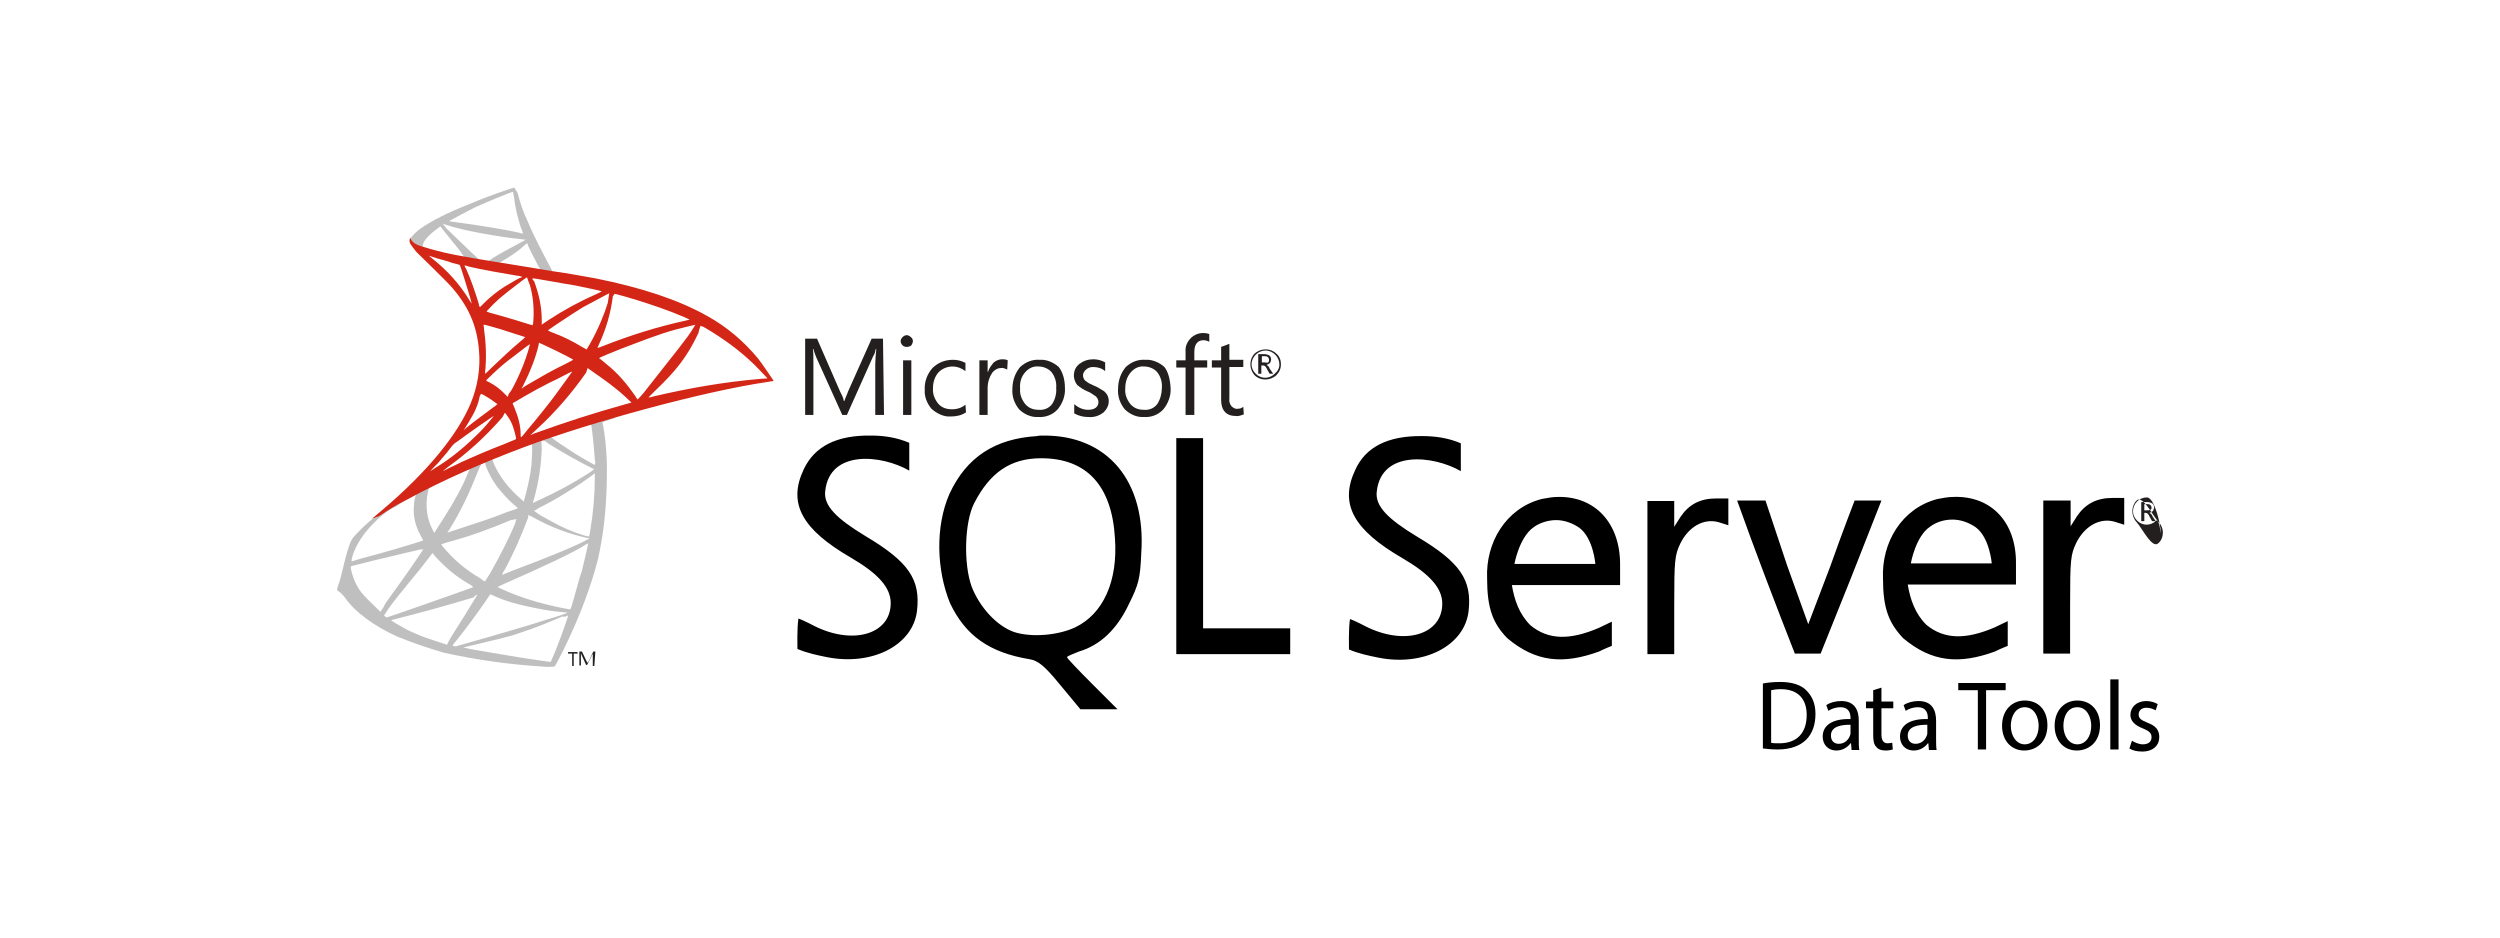 <?xml version="1.0" encoding="utf-8"?>
<!-- Generator: Adobe Illustrator 23.0.4, SVG Export Plug-In . SVG Version: 6.00 Build 0)  -->
<svg version="1.1" id="Layer_1" xmlns="http://www.w3.org/2000/svg" xmlns:xlink="http://www.w3.org/1999/xlink" x="0px" y="0px"
	 viewBox="0 0 485 182" style="enable-background:new 0 0 485 182;" xml:space="preserve">
<style type="text/css">
	.st0{fill:#231F1F;}
	.st1{fill:#BFBFBF;}
	.st2{fill:#D32616;}
</style>
<title>Asset 1</title>
<g>
	<g id="Layer_1-2">
		<g id="layer1-5">
			<path id="path2830" d="M169,84.5c-6.7-0.1-11,2.1-13.1,6.6c-3.1,6.6-0.3,11.6,9.2,17.1c5.3,3.1,7.7,5.8,7.7,8.8
				c0,6.1-7.4,8.2-14.9,4.4c-1.5-0.8-2.9-1.4-3-1.4c-0.3,1.7-0.2,5.9-0.2,5.9c1.9,0.8,3.8,1.2,5.8,1.6c8.7,1.7,16.6-2.3,17.4-9
				c0.7-6.1-1.6-9.5-10-14.5c-5.6-3.4-8.2-5.9-7.8-8.8c0.9-8,10.9-7,16.3-3.9v-5.4C174,84.9,171.6,84.5,169,84.5z M202.4,84.5
				c-0.4,0-0.9,0-1.2,0.1c-8.2,0.5-13.7,4.1-17,11.2c-2.8,6.4-2.5,14.8,0.1,21.2c3,6.3,7.6,9.6,15.5,10.9c1.6,0.3,2.8,1.2,5.9,5
				l3.9,4.7h7.2l-4.9-4.9c-2.7-2.7-4.9-5-4.9-5.2s1.1-0.6,2.3-1.1c4.1-1.2,7.4-4.3,9.7-9.2c1.9-3.8,2.2-5,2.4-9.8
				C222.4,93.3,214.8,84.4,202.4,84.5L202.4,84.5z M276,84.6c-6.7-0.1-11.1,2.1-13.1,6.6c-3.1,6.6-0.3,11.6,9.2,17.1
				c5.3,3.1,7.7,5.8,7.7,8.8c0,6.1-7.4,8.2-14.9,4.4c-1.5-0.8-2.9-1.4-3-1.4c-0.3,1.7-0.2,5.9-0.2,5.9c1.9,0.8,3.8,1.2,5.8,1.6
				c8.7,1.7,16.6-2.3,17.4-9c0.7-6.1-1.6-9.5-10-14.5c-5.6-3.4-8.2-5.9-7.8-8.8c0.9-8,10.9-7,16.3-3.9V86
				C281.1,85,278.5,84.6,276,84.6L276,84.6z M228.2,85v41.9h22.1v-5h-16.9V85H228.2z M202,88.9c8.8,0,13.7,5.3,14.3,15.5
				c0.6,8.4-2.3,14.7-7.7,17.3c-3.4,1.6-8.6,2-11.9,0.9c-3.4-1.2-6.7-4.9-8.2-8.8c-1.6-4.4-1.4-12.5,0.5-16.2
				C192.1,91.6,196.1,88.9,202,88.9z M379.1,96.4c-1.1,0-2.2,0.2-3.2,0.4c-7,1.8-10.9,8.5-10.6,15.4c0,5.8,1.1,8.6,3.9,11.6
				c5.6,4.7,10.9,5.1,17.8,2.6c1.2-0.6,2.5-1.1,2.5-1.1v-4.8l-2.5,1.2c-5.6,2.4-9.8,2.4-13.3-0.5c-2.2-2.2-3.1-4.9-3.6-7.8h21v-4
				C391.2,101.3,386.3,96.2,379.1,96.4L379.1,96.4z M302.3,96.4c-1.1,0-2.1,0.2-3.2,0.4c-7,1.8-10.9,8.5-10.6,15.4
				c0,5.8,1.1,8.7,3.9,11.6c5.6,4.7,10.9,5.1,17.8,2.6c1.2-0.6,2.5-1.1,2.5-1.1v-4.7l-2.5,1.2c-5.6,2.4-9.8,2.4-13.3-0.5
				c-2.2-2.2-3.1-4.9-3.6-7.8h21v-4C314.3,101.4,309.4,96.3,302.3,96.4L302.3,96.4z M409.8,96.6c-3.1,0-5.3,1.2-6.9,3.6l-1.2,1.9
				v-2.5v-2.5h-5.3v29.7h5.2v-9.5c0-8.7,0.1-9.7,1.2-12c1.6-3.2,4.5-4.9,7.4-4.1l1.9,0.6v-5.2L409.8,96.6L409.8,96.6z M332.9,96.7
				c-3.1,0-5.3,1.2-6.9,3.6l-1.2,1.9v-2.5v-2.5h-5.2v29.7h5.2v-9.5c0-8.7,0.1-9.7,1.2-12c1.6-3.2,4.5-4.9,7.4-4.1l1.9,0.6v-5.2
				L332.9,96.7L332.9,96.7z M337,97.1c3.5,9.8,7.4,20,11.2,29.7c1.6,0,3.3,0,5,0l5.9-14.7l5.9-15h-5.2c0,0-2.3,5.9-4.7,12.7
				l-4.3,11.3l-4.1-11.4l-4.2-12.6L337,97.1z M378.8,100.8c1.6,0,3.2,0.6,4.5,1.5c2.7,2,3.1,7,3.1,7h-15.7c0,0,0.9-5.2,3.7-7.1
				C375.6,101.3,377.1,100.8,378.8,100.8L378.8,100.8z M301.9,100.9c1.6,0,3.2,0.6,4.5,1.5c2.7,2,3.1,7,3.1,7h-15.7
				c0,0,0.9-5.1,3.7-7.1C298.7,101.4,300.4,100.9,301.9,100.9L301.9,100.9z"/>
		</g>
		<g id="g3073">
			<path id="path26" class="st0" d="M246.2,69.8c0-0.2-0.1-0.4-0.2-0.5c-0.2-0.2-0.5-0.2-0.7-0.2h-0.5v1.2h0.6
				C246,70.5,246.2,70.3,246.2,69.8 M247,72.5h-0.7l-0.5-0.9c-0.2-0.5-0.5-0.7-0.7-0.7h-0.4v1.6h-0.6v-3.8h1.1
				c0.4,0,0.8,0.1,1.1,0.3c0.2,0.2,0.3,0.5,0.3,0.7s-0.1,0.5-0.2,0.7c-0.2,0.2-0.5,0.3-0.7,0.4l0,0c0.2,0.1,0.5,0.3,0.6,0.7
				L247,72.5L247,72.5z M248.2,70.7c0-1.4-1.2-2.7-2.7-2.7c-1.4,0-2.7,1.2-2.7,2.7c0,0.7,0.3,1.3,0.8,1.8c1.1,1.1,2.7,1,3.7,0
				C247.9,72,248.2,71.4,248.2,70.7 M248.5,70.7c0,0.8-0.3,1.5-0.9,2.1c-1.2,1.1-3.1,1.1-4.2,0c-1.1-1.2-1.1-3.1,0-4.2
				c1.2-1.1,3.1-1.1,4.2,0C248.2,69.1,248.5,69.8,248.5,70.7"/>
			<path id="path28" class="st0" d="M171.5,80.5h-1.7v-9.9c0-0.8,0.1-1.7,0.2-2.9h-0.1c-0.1,0.5-0.2,1-0.5,1.4l-5.1,11.4h-0.9
				l-5.1-11.3c-0.2-0.6-0.4-1-0.5-1.5h-0.1c0.1,0.6,0.1,1.5,0.1,2.9v9.9h-1.6V65.7h2.3l4.5,10.3c0.3,0.6,0.6,1.1,0.7,1.8h0.1
				c0.3-0.9,0.6-1.4,0.7-1.8l4.6-10.3h2.2"/>
			<path id="path30" class="st0" d="M176.8,69.9v10.6h-1.6V69.9H176.8z M177.1,66.2c0,0.3-0.2,0.6-0.3,0.8c-0.2,0.2-0.6,0.3-0.9,0.3
				c-0.3,0-0.6-0.1-0.8-0.3c-0.5-0.5-0.5-1.1,0-1.6s1.1-0.5,1.6,0C177,65.6,177.1,65.9,177.1,66.2"/>
			<path id="path32" class="st0" d="M187.4,80c-0.9,0.6-1.9,0.8-3,0.8c-1.3,0.1-2.7-0.6-3.7-1.5c-0.9-1.1-1.4-2.4-1.3-3.7
				c-0.1-1.5,0.5-3.1,1.5-4.2c1.1-1.1,2.5-1.6,4-1.6c0.9,0,1.6,0.2,2.4,0.6V72c-0.8-0.6-1.6-0.9-2.5-0.9c-1,0-2,0.4-2.7,1.1
				c-0.8,0.9-1.1,2-1.1,3.1c-0.1,1.1,0.3,2.1,1,3c0.7,0.8,1.6,1.1,2.7,1.1c1,0,1.9-0.3,2.6-0.9"/>
			<path id="path34" class="st0" d="M195.4,71.7c-0.4-0.2-0.9-0.4-1.2-0.3c-0.7,0-1.3,0.4-1.7,0.9c-0.6,0.9-0.9,1.9-0.9,2.9v5.3H190
				V69.9h1.6v2.2h0.1c0.2-0.7,0.6-1.2,1.1-1.8c0.5-0.4,1.1-0.6,1.6-0.6c0.4,0,0.7,0,1.1,0.2"/>
			<path id="path36" class="st0" d="M204.9,75.3c0.1-1.1-0.2-2.2-0.9-3.1c-0.6-0.7-1.6-1.1-2.5-1.1c-1-0.1-1.9,0.3-2.6,1.1
				c-0.8,0.9-1.1,2-1,3.2c-0.1,1.1,0.3,2.1,1,3c0.7,0.8,1.6,1.1,2.6,1.1c1,0.1,2-0.3,2.6-1.1C204.7,77.5,205,76.3,204.9,75.3
				 M206.6,75.3c0.1,1.5-0.5,3-1.4,4.1c-1,1.1-2.4,1.6-3.8,1.5c-1.4,0.1-2.8-0.6-3.7-1.5c-0.9-1.1-1.4-2.5-1.3-3.9
				c0-1.8,0.6-3.2,1.5-4.3c1.1-1,2.4-1.5,3.8-1.4c1.3-0.1,2.7,0.5,3.7,1.4C206.1,72.1,206.6,73.5,206.6,75.3"/>
			<path id="path38" class="st0" d="M215.1,77.8c0,0.9-0.4,1.6-1,2.2c-0.9,0.7-1.9,1-3,0.9c-0.9,0-1.8-0.2-2.7-0.7v-1.8
				c0.8,0.7,1.7,1.1,2.7,1.1c1.3,0,2-0.6,2-1.5c0-0.4-0.2-0.8-0.5-1.1c-0.6-0.4-1.1-0.8-1.7-1c-0.7-0.3-1.3-0.7-1.9-1.2
				c-1-1.2-0.9-3.1,0.4-4.1c0.8-0.6,1.7-0.9,2.7-0.9c0.8,0,1.6,0.2,2.3,0.6v1.7c-0.7-0.6-1.5-0.8-2.4-0.8c-0.5,0-1,0.2-1.3,0.5
				c-0.3,0.2-0.6,0.7-0.6,1.1c0,0.4,0.2,0.9,0.5,1.1c0.5,0.4,1.1,0.7,1.6,0.9c0.8,0.3,1.3,0.7,2,1.1C214.7,76.3,215.1,77,215.1,77.8
				"/>
			<path id="path40" class="st0" d="M225.4,75.3c0.1-1.1-0.2-2.2-0.9-3.1c-0.6-0.7-1.6-1.1-2.5-1.1c-1-0.1-1.9,0.3-2.6,1.1
				c-0.8,0.9-1.1,2-1.1,3.2c-0.1,1.1,0.3,2.1,1,3c0.7,0.8,1.6,1.1,2.6,1.1c1,0.1,2-0.3,2.6-1.1C225.1,77.5,225.4,76.3,225.4,75.3
				 M227.1,75.3c0.1,1.5-0.5,3-1.4,4.1c-1,1.1-2.4,1.6-3.8,1.5c-1.4,0.1-2.8-0.6-3.7-1.5c-0.9-1.1-1.4-2.5-1.3-3.9
				c0-1.8,0.6-3.2,1.5-4.3c1.1-1,2.4-1.5,3.8-1.4c1.3-0.1,2.7,0.5,3.7,1.4C226.6,72.1,227,73.5,227.1,75.3"/>
			<path id="path42" class="st0" d="M234.6,66.3c-0.4-0.2-0.8-0.3-1.1-0.3c-1.2,0-1.8,0.8-1.8,2.3v1.6h2.5v1.4h-2.5v9.2H230v-9.2
				h-1.8v-1.4h1.8v-1.7c-0.1-1.1,0.4-2,1.1-2.7c1-0.9,2.3-1.1,3.5-0.7"/>
			<path id="path44" class="st0" d="M241.3,80.4c-0.6,0.2-1.1,0.4-1.6,0.3c-1.8,0-2.8-1.1-2.8-3.1v-6.3h-1.8v-1.4h1.8v-2.6l1.6-0.6
				v3.1h2.7v1.4h-2.7v6.1c-0.1,0.6,0.1,1.1,0.4,1.5c0.3,0.3,0.8,0.6,1.2,0.5c0.4,0,0.8-0.1,1.1-0.4"/>
		</g>
		<path id="path3151" class="st0" d="M417.4,98.5c0-0.2-0.1-0.4-0.2-0.5c-0.2-0.2-0.5-0.2-0.7-0.2h-0.5V99h0.6
			C417.1,99,417.4,98.9,417.4,98.5 M418.2,101.1h-0.7l-0.5-0.9c-0.2-0.5-0.5-0.7-0.7-0.7H416v1.6h-0.6v-3.7h1.1
			c0.4,0,0.8,0.1,1.1,0.3c0.2,0.2,0.3,0.5,0.3,0.7s-0.1,0.5-0.2,0.7c-0.2,0.2-0.5,0.3-0.7,0.4l0,0c0.2,0.1,0.5,0.3,0.6,0.7
			L418.2,101.1L418.2,101.1z M419.2,103.3c0-1.4-1.2-6.8-2.7-6.8s-2.7,1.2-2.7,2.7c0,0.7,0.3,1.3,0.8,1.8c1.1,1.1,2.7,1,3.7,0
			C419,100.7,419.2,104.1,419.2,103.3 M419.6,103.3c0,0.8-0.3,1.6-0.9,2.1c-1.2,1.1-3.1-2.9-4.2-4.1c-1.1-1.2-1.1-3.1,0-4.2
			c1.2-1.1,3.1,2.9,4.2,4.1C419.3,101.8,419.6,102.6,419.6,103.3"/>
		<path id="path3639" class="st1" d="M118.8,79.8l-18.6,6l-16.1,7.2l-4.5,1.2c-1.1,1.1-2.3,2.2-3.7,3.3c-1.4,1.2-2.8,2.3-3.7,3.2
			c-1.3,1.1-2.6,2.3-3.7,3.6c-1.1,1.3-2.1,7-2.7,8.7c-0.8,2.3-0.4,0.9,1.1,2.9c1.9,2.8,5.7,5.6,10.2,7.6c2.9,1.2,5.9,2.2,8.9,3.1
			c6.3,1.4,12.7,2.3,19.1,2.7c0.9,0.1,1.6,0.1,2.5,0c0.7-1.1,1.2-2.3,1.8-3.4c3.1-6.3,5.3-12.3,6.6-17.4c0.9-4,1.4-8,1.6-12
			c0.1-1.3,0.2-5.9,0.1-7.4c-0.1-2.2-0.3-4.5-0.7-6.6c-0.1-0.2-0.1-0.4-0.1-0.6c0.9-0.3,1.6-0.6,2.5-0.8L118.8,79.8L118.8,79.8z
			 M114.6,82.2c0.2,0,0.6,4.3,0.8,7c0.1,0.3,0.1,0.6,0,1c-0.1,0-2.4-1.3-4-2.3c-1.4-0.9-4.1-2.7-4.5-3.1c-0.2-0.1-0.2-0.1,1.1-0.6
			C109.8,83.7,114.5,82.2,114.6,82.2L114.6,82.2z M105.1,85.3c0.5,0.2,0.9,0.4,1.2,0.7c2.7,1.7,5.5,3.3,8.5,4.8
			c0.6,0.2,0.6,0.2-0.6,1c-3.1,2-6.3,3.7-9.6,5.2c-0.7,0.3-1.2,0.6-1.2,0.6c0-0.2,0.1-0.6,0.2-0.8c0.9-3.2,1.4-6.6,1.5-9.8
			C105,85.3,105,85.3,105.1,85.3L105.1,85.3L105.1,85.3z M103.2,86.1c0.1,1.3,0,2.7-0.1,4.1c-0.2,2-0.7,4.1-1.2,6.1
			c-0.2,0.6-0.3,1-0.3,1c-0.9-0.8-1.8-1.6-2.7-2.6c-1-1.1-1.9-2.4-2.6-3.7c-0.3-0.6-0.6-1.2-0.8-1.9
			C95.7,88.9,103.2,86.1,103.2,86.1L103.2,86.1z M94,89.7L94,89.7c0.2,0.2,0.2,0.3,0.2,0.6c0.6,1.5,1.3,2.9,2.3,4.2
			c1,1.2,2,2.4,3.2,3.4l0.7,0.6c0.1,0.1,0.2,0.1-2.2,0.9c-2.7,1.1-5.5,2-8.9,3.1l-2.4,0.8c-0.2,0.1-0.1,0,0.3-0.6
			c2.2-3.5,4-7.4,5.5-11.2c0.2-0.6,0.5-1.2,0.6-1.3c0-0.2,0.2-0.3,0.3-0.4C93.8,89.7,93.9,89.7,94,89.7L94,89.7z M91.2,90.8
			c-0.4,1-0.9,2-1.3,3c-1.3,2.7-2.9,5.3-4.9,8.4c-0.4,0.6-0.7,1.1-0.7,1.1c-0.1,0.1-0.1,0.1-0.3-0.4c-0.6-1.1-0.9-2.1-1.1-3.2
			c-0.2-1.3-0.2-2.8,0.1-4.2c0.2-0.9,0.2-0.9,0.6-1.1C85.3,93.5,91.2,90.7,91.2,90.8L91.2,90.8z M115.4,91.8v0.6
			c0,3.5-0.3,7-0.9,10.6c-0.1,0.6-0.2,1.1-0.2,1.1s-0.4-0.1-0.9-0.2c-2.3-0.7-4.4-1.6-6.5-2.8c-1.1-0.6-2.3-1.2-3.3-2
			c0,0,0.6-0.3,1.2-0.7c2.7-1.3,5.2-2.9,7.7-4.5c0.9-0.6,2.1-1.5,2.4-1.7L115.4,91.8z M80.6,96c0.1,0,0.1,0.1-0.1,0.6
			c-0.1,0.4-0.2,1.1-0.2,1.5c-0.2,2,0.3,3.9,1.2,5.6c0.3,0.6,0.6,1.1,0.6,1.1c0,0.2-9.4,2.9-12.2,3.6l-1.6,0.5c-0.1,0-0.1,0-0.1-0.2
			c0.3-2,1.9-4.8,4.1-7c1.3-1.4,2.9-2.7,4.6-3.5C78.3,97.2,80.4,96.1,80.6,96L80.6,96L80.6,96z M102.5,99.9c0.2,0.2,0.6,0.2,0.8,0.4
			c3.4,1.9,7,3.3,10.8,4.1l0.3,0.1l-0.5,0.2c-1.9,1.1-8,3.6-14.2,5.9l-2,0.8c-0.1,0.1-0.2,0.1-0.3,0.1c0,0,0.2-0.6,0.6-1.1
			c1.7-3.2,3.2-6.6,4.5-10.1C102.4,100.1,102.5,99.9,102.5,99.9L102.5,99.9z M100.2,100.7c-0.1,0.2-0.2,0.5-0.2,0.7
			c-1.4,3.4-3.1,6.6-4.9,9.8c-0.6,0.9-1,1.6-1,1.6s-0.5-0.2-0.9-0.6c-2.8-1.6-5.3-3.7-7.4-6.3l-0.2-0.3l1.2-0.4
			c4.2-1.1,8.3-2.6,12.3-4.3C99.8,100.8,100.2,100.7,100.2,100.7L100.2,100.7z M114.1,105.4L114.1,105.4c0,0.3-0.7,3.2-1.2,5.3
			c-0.6,1.7-0.9,3.1-1.6,5.5c-0.3,1.1-0.6,2-0.7,2h-0.2c-3.9-0.7-7.7-1.7-11.4-3.2c-1-0.4-2.4-1.1-2.5-1.1c0.6-0.3,1.2-0.6,1.9-0.9
			c6.4-2.8,13.1-5.9,15.3-7.4C113.7,105.6,114,105.5,114.1,105.4L114.1,105.4z M82.1,106.6c0,0-1.7,2.6-4.2,6.1l-2.3,3.2
			c-0.4,0.6-1,1.3-1.2,1.9l-0.6,0.9l-0.6-0.6c-0.9-0.9-1.8-1.7-2.7-2.7c-1.1-1.2-1.9-2.9-2.3-4.5c-0.2-0.7-0.2-1.1,0-1.1
			c0.2,0,3.9-1,7.4-1.8c2-0.5,4.2-1,5.1-1.2C81.6,106.5,82.1,106.6,82.1,106.6L82.1,106.6z M83.9,107.3l0.5,0.6
			c1.9,2.1,4.1,4,6.6,5.4c0.3,0.2,0.6,0.3,0.8,0.6c-0.1,0.1-8.7,3.1-12.7,4.5c-2.3,0.8-4.1,1.4-4.1,1.4c-0.1-0.1-0.2-0.2-0.3-0.2
			l-0.2-0.2l0.4-0.6c1.2-1.9,3-4,6.6-8.4L83.9,107.3L83.9,107.3z M95.1,115.3c0,0,0.6,0.2,1.4,0.6c1.7,0.7,3.4,1.2,5.2,1.6
			c2.6,0.6,5.2,1.1,7.9,1.3c0.3,0,0.5,0.1,0.5,0.1s-2.2,0.8-3.7,1.2c-2.4,0.8-9.8,3-15.9,4.7l-2.1,0.6c-0.2,0-0.6-0.1-0.6-0.2
			c0.2-0.3,0.5-0.7,0.8-1c2-2.5,3.9-5.1,5.7-7.7L95.1,115.3z M92.6,115.4c0,0-1,1.6-2.7,4.4l-1.9,3c-0.3,0.5-0.7,1.1-0.9,1.5
			l-0.4,0.8l-0.2-0.1c-0.6-0.2-4.1-1.3-5-1.7c-1.1-0.5-2.2-0.9-3.2-1.5c-1.1-0.6-2.6-1.5-2.4-1.5l4.3-1.1c6.1-1.6,9.5-2.7,11.7-3.3
			C92.2,115.4,92.6,115.4,92.6,115.4L92.6,115.4z M110.2,119.4L110.2,119.4c0.1,0.2-2.2,6.5-3.1,8.4c-0.2,0.5-0.2,0.6-0.4,0.6
			c-0.2,0-3.5-0.5-5.5-0.8c-3.4-0.6-9.4-1.5-10.9-1.9l-0.4-0.1l2.1-0.5c4.5-1.1,6.6-1.5,8.8-2.3c2.8-0.9,5.5-2,8.3-3.2
			C109.4,119.7,109.8,119.6,110.2,119.4L110.2,119.4z"/>
		<path id="path3667" class="st1" d="M99.8,36.4c-0.3,0-5.3,1.7-8.5,3.1c-4.4,1.7-7.7,3.4-9.8,4.9c-0.8,0.6-1.3,1.1-1.9,1.9
			c-0.1,0.2-0.1,0.3-0.1,0.5l1.9,1.8l4.5,1.4l10.6,1.9l12.2,2.1l0.2-1.1h-0.1l-1.6-0.2l-0.3-0.6c-1.6-3-3.5-6.6-4.5-9.1
			c-0.9-1.8-1.5-3.7-2-5.6C99.8,36.5,99.8,36.4,99.8,36.4L99.8,36.4z M99.5,37.2L99.5,37.2c0,0,0.1,0.4,0.2,0.9c0.2,2,0.7,4,1.3,5.9
			c0.6,1.5,0.6,1.4-0.1,1.2c-1.4-0.4-7.8-1.5-12.5-2.1c-0.8-0.1-1.3-0.2-1.3-0.2s3.3-1.8,4.9-2.6C93.7,39.5,99,37.3,99.5,37.2
			L99.5,37.2z M85.9,43.4l0.6,0.2c3.1,1.1,10.5,2.4,14.6,2.8c0.5,0.1,0.9,0.1,0.9,0.1c-0.3,0.2-0.6,0.3-0.9,0.5
			c-2,1.1-4.2,2.2-5.7,3.2c-0.3,0.2-0.6,0.4-0.9,0.6l-0.7-0.1l-0.6-0.1l-1.4-1.3c-2.5-2.4-4.4-4.2-5.2-5L85.9,43.4z M85.4,43.9
			l2,2.5c1.1,1.3,2.2,2.7,2.4,3.1c0.2,0.2,0.3,0.4,0.5,0.6c-0.1,0.1-2.9-0.6-4.4-0.9s-2.2-0.6-3.1-0.9l-0.8-0.2v-0.3
			c0-1,1.2-2.3,3.2-3.7L85.4,43.9L85.4,43.9z M102.2,47.2c0.1,0,0.2,0.2,0.3,0.6c0.5,1.1,2,3.9,2.3,4.5c0.2,0.2,0.3,0.2-1.6-0.2
			c-4.8-0.8-6.3-1.1-6.3-1.1c0.1-0.1,0.2-0.2,0.3-0.2c1.5-0.9,3-1.8,4.3-3L102.2,47.2C102.1,47.3,102.1,47.2,102.2,47.2L102.2,47.2z
			"/>
		<path id="path2851" class="st2" d="M79.6,46.1c-0.2,0.4-0.2,0.9,0,1.2c0.4,0.6,0.8,1.1,1.2,1.6c0,0,6.3,6.1,7,7
			c3.4,4,5,7.9,5.2,13.4c0.1,3.4-0.7,7-2.2,10.1c-3,6.3-9.2,13.5-18.6,21.2l1.4-0.5c1.6-1.1,3.2-2.1,5-3c7.4-4,15.2-7.4,23.2-10.4
			c13.1-4.9,34.8-10.8,47.1-12.6l1.2-0.2l-0.2-0.3c-0.9-1.3-1.8-2.7-2.8-4c-2.8-3.4-6.1-6.2-9.9-8.3c-5.5-3.1-12.7-5.5-21.7-7.3
			c-1.7-0.3-5.4-1-8.4-1.4c-6.4-1.1-10.6-1.7-15.2-2.5c-1.6-0.3-4.1-0.7-5.7-1.1c-1.2-0.3-2.5-0.6-3.7-1
			C81.4,47.7,79.9,47.3,79.6,46.1L79.6,46.1z M83.2,49.6c0.2,0.1,0.4,0.1,0.6,0.2c0.6,0.2,1.2,0.4,2,0.6c0.6,0.2,1.2,0.3,1.9,0.6
			c0.9,0.2,1.5,0.4,1.5,0.4c0.1,0.1,1.5,4.6,2,6.3c0.2,0.7,0.3,1.2,0.3,1.2c-0.2-0.2-0.2-0.4-0.4-0.6c-1.9-3.2-4.4-5.9-7.3-8.2
			C83.5,49.9,83.2,49.6,83.2,49.6L83.2,49.6z M90.1,51.5c0.2,0,0.6,0.1,0.8,0.2c2.4,0.6,6.6,1.3,9.5,1.8c0.3,0,0.6,0.1,0.9,0.2
			c-0.1,0.1-0.2,0.2-0.4,0.2c-0.5,0.2-2.3,1.3-3,1.7c-1.4,0.9-2.8,2-4,3.2c-0.4,0.4-0.8,0.8-0.8,0.8c-0.1-0.2-0.2-0.3-0.2-0.6
			c-0.7-2.3-1.5-4.7-2.5-6.9C90.3,52,90.2,51.8,90.1,51.5L90.1,51.5L90.1,51.5z M102.2,53.8c0.1,0,0.2,0.6,0.6,1.5
			c0.6,2.1,0.8,4.3,0.7,6.4c0,0.6-0.1,1.1-0.1,1.2l-0.1,0.2l-0.7-0.2c-1.5-0.5-3.9-1.2-6-1.8c-1.2-0.3-2.2-0.6-2.2-0.7
			c0.8-0.9,1.6-1.7,2.5-2.5C98.3,56.7,102.1,53.8,102.2,53.8L102.2,53.8z M103.3,54c0.1-0.1,5.8,1,8.4,1.4c2,0.4,4.8,1,5,1.1
			c0.1,0-0.2,0.2-1.1,0.6c-3.2,1.4-6.3,3.1-9.2,5c-0.8,0.5-1.3,0.9-1.3,0.9c0-0.3,0-0.6,0-0.9c0-2.7-0.6-5.2-1.5-7.6
			C103.3,54.3,103.3,54.2,103.3,54L103.3,54z M118.2,56.9c-0.1,0.6-0.2,1.2-0.3,1.9c-0.6,2-1.9,5.2-3.5,8c-0.2,0.3-0.4,0.7-0.6,1
			c-0.3-0.2-0.6-0.3-0.9-0.5c-1.8-1.1-3.6-2-5.5-2.7c-0.6-0.2-1.1-0.5-1.1-0.5c-0.1,0,4.5-3.1,6.8-4.5
			C115,58.6,118.1,56.9,118.2,56.9L118.2,56.9z M119.2,57c0.2,0,2.7,0.7,4,1.1c3.2,1,6.5,2.1,9.5,3.4l1.1,0.5l-0.8,0.2
			c-5.5,1.2-10.9,2.9-16.2,5c-0.5,0.2-0.8,0.3-0.9,0.3c0.1-0.2,0.2-0.5,0.3-0.7c1.4-3,2.3-6.1,2.7-9.4
			C119.1,57.3,119.1,57.2,119.2,57L119.2,57z M93.8,63c0.1-0.1,2,0.5,3.1,0.8c1.6,0.5,5,1.6,5,1.6s-0.4,0.4-0.9,0.8
			c-1.8,1.5-3.6,3.2-5.7,5.2c-0.6,0.6-1.1,1.1-1.2,1.1c0,0,0-0.1,0-0.2c0.3-2.8,0.2-5.6-0.2-8.4C93.9,63.4,93.8,63.1,93.8,63
			L93.8,63z M134.9,63c0,0-0.9,1.5-1.5,2.3c-0.9,1.2-2.1,2.8-4.9,6.3l-3.7,4.7c-0.6,0.7-1.1,1.2-1.1,1.2c-0.2-0.2-0.3-0.4-0.4-0.6
			c-1.6-2.3-3.4-4.5-5.7-6.3c-0.5-0.4-0.9-0.8-1.1-0.9c-0.1-0.1-0.2-0.2-0.3-0.2c0-0.1,2.4-1.1,4.2-1.8c3.2-1.2,7.4-2.9,10.8-3.8
			C133.1,63.4,134.9,63,134.9,63L134.9,63z M135.9,63.2c0.3,0.1,0.6,0.2,0.9,0.4c3.4,2,6.6,4.3,9.5,7.1c0.8,0.8,2.6,2.7,2.6,2.7
			l-1.4,0.1c-7,0.6-13.9,1.8-20.7,3.4c-0.6,0.2-0.9,0.2-1,0.2c0,0,0.6-0.6,1.2-1.2c4.3-4.1,6.3-6.7,8.5-11.3
			C135.6,63.9,135.9,63.3,135.9,63.2L135.9,63.2L135.9,63.2z M104.6,66.5c0.2,0.1,2,0.9,3.4,1.6c1.2,0.6,3.2,1.6,3.2,1.7
			c0,0-0.7,0.4-1.5,0.8c-2.7,1.3-4.9,2.6-7.3,4c-0.7,0.4-1.2,0.8-1.2,0.8s0-0.1,0.4-0.8c1.2-2.4,2.3-5.1,2.9-7.7
			C104.5,66.6,104.6,66.4,104.6,66.5L104.6,66.5z M102.8,66.8c-0.2,0.9-0.5,1.8-0.8,2.7c-0.7,2-1.5,3.8-2.5,5.7
			c-0.2,0.4-0.6,1-0.8,1.2L98.5,77l-0.8-0.8c-0.8-0.8-1.6-1.4-2.7-2c-0.2-0.1-0.5-0.2-0.7-0.4c1.3-1.3,2.8-2.7,4.2-3.8
			C99.9,69,102.7,66.7,102.8,66.8z M114,71.4l0.7,0.5c1.6,1.1,3.3,2.3,4.9,3.6c0.9,0.7,2.3,2,2.7,2.4l0.2,0.2l-1.1,0.3
			c-6.4,1.8-11.4,3.4-17.2,5.5c-0.7,0.2-1.2,0.5-1.2,0.5c-0.1,0-0.2,0.1,1.2-1.2c3.5-3.2,6.7-6.9,9.5-10.9L114,71.4z M111,72.1
			c0,0-1.9,2.7-3.1,4.3c-1.3,1.8-3.8,4.9-5.5,6.9c-0.7,0.9-1.2,1.5-1.3,1.5c-0.1,0-0.1-0.2-0.1-0.6c0-1.7-0.5-3.4-1.2-5.1
			c-0.3-0.7-0.4-0.9-0.3-0.9c0.3-0.2,4.4-2.6,7-3.9C108.3,73.5,110.9,72,111,72.1L111,72.1z M93.3,76.4c0.2,0.1,0.6,0.2,0.8,0.4
			c0.9,0.5,1.6,1,2.4,1.6c-0.2,0.2-0.6,0.5-0.9,0.7c-1.3,1-3.4,2.5-4.5,3.4c-1.2,0.9-1.2,1.1-1.1,0.9c0.7-1.1,1.3-2.1,1.9-3.2
			c0.5-1,0.9-2,1.1-3C93,76.9,93.2,76.7,93.3,76.4L93.3,76.4z M97.9,80.1c0.1,0,0.2,0.1,0.6,0.7c0.9,1.2,1.3,2.7,1.6,4.1v0.3
			L98.2,86c-3.4,1.3-6.6,2.7-8.8,3.7c-0.6,0.3-1.6,0.8-2.3,1.1c-0.7,0.4-1.2,0.6-1.2,0.6s0.5-0.4,1-0.8c3.9-2.8,7.4-6,10.6-9.7
			C97.7,80.5,97.9,80.2,97.9,80.1L97.9,80.1L97.9,80.1z M95.8,80.7c-0.9,1.1-1.6,2-2.7,3.1c-2.7,2.7-5.5,5.1-8.7,7l-0.9,0.6
			c-0.1,0.1,0-0.1,1.5-1.6c0.9-1.1,1.6-1.8,2.4-2.9c0.4-0.6,0.9-1,1.4-1.3C91.1,83.9,95.8,80.6,95.8,80.7L95.8,80.7z"/>
		<path id="path168" class="st0" d="M112.1,126.8h-0.8v2.4H111v-2.4h-0.8v-0.3h1.8"/>
		<path id="path170" class="st0" d="M115.3,129.2H115v-1.8c0-0.2,0-0.3,0-0.6l0,0c0,0.1-0.1,0.2-0.1,0.2l-1,2h-0.2l-0.9-2
			c0-0.1-0.1-0.2-0.1-0.3l0,0c0,0.1,0,0.3,0,0.6v1.8h-0.3v-2.7h0.5l0.9,1.9c0.1,0.1,0.1,0.2,0.2,0.3l0,0c0.1-0.2,0.1-0.2,0.2-0.3
			l0.9-1.9h0.4"/>
	</g>
</g>
<g>
	<path d="M342,132.6c1-0.2,2.1-0.3,3.4-0.3c2.3,0,4,0.6,5,1.6c1.1,1.1,1.8,2.5,1.8,4.6c0,2.1-0.6,3.8-1.8,5
		c-1.2,1.2-3.1,1.9-5.5,1.9c-1.1,0-2.1-0.1-2.9-0.2V132.6z M343.6,144.1c0.4,0.1,1,0.1,1.6,0.1c3.4,0,5.3-2,5.3-5.5c0-3-1.6-5-5-5
		c-0.8,0-1.5,0.1-1.9,0.2V144.1z"/>
	<path d="M359.2,145.4l-0.1-1.2H359c-0.5,0.7-1.5,1.4-2.7,1.4c-1.8,0-2.7-1.3-2.7-2.7c0-2.2,1.9-3.5,5.4-3.4v-0.2
		c0-0.8-0.2-2.1-2-2.1c-0.8,0-1.7,0.3-2.3,0.7l-0.4-1.1c0.7-0.5,1.8-0.8,2.9-0.8c2.7,0,3.4,1.9,3.4,3.8v3.5c0,0.8,0,1.6,0.1,2.2
		H359.2z M359,140.6c-1.8,0-3.8,0.3-3.8,2.1c0,1.1,0.7,1.6,1.5,1.6c1.2,0,1.9-0.8,2.2-1.6c0.1-0.2,0.1-0.4,0.1-0.5V140.6z"/>
	<path d="M365,133.4v2.7h2.3v1.3H365v5c0,1.1,0.3,1.8,1.2,1.8c0.4,0,0.7-0.1,0.9-0.1l0.1,1.3c-0.3,0.1-0.8,0.2-1.4,0.2
		c-0.8,0-1.4-0.2-1.8-0.7c-0.5-0.5-0.6-1.3-0.6-2.4v-5.1h-1.4v-1.3h1.4v-2.2L365,133.4z"/>
	<path d="M374.2,145.4l-0.1-1.2H374c-0.5,0.7-1.5,1.4-2.7,1.4c-1.8,0-2.7-1.3-2.7-2.7c0-2.2,1.9-3.5,5.4-3.4v-0.2
		c0-0.8-0.2-2.1-2-2.1c-0.8,0-1.7,0.3-2.3,0.7l-0.4-1.1c0.7-0.5,1.8-0.8,2.9-0.8c2.7,0,3.4,1.9,3.4,3.8v3.5c0,0.8,0,1.6,0.1,2.2
		H374.2z M373.9,140.6c-1.8,0-3.8,0.3-3.8,2.1c0,1.1,0.7,1.6,1.5,1.6c1.2,0,1.9-0.8,2.2-1.6c0.1-0.2,0.1-0.4,0.1-0.5V140.6z"/>
	<path d="M383.7,133.9h-3.8v-1.4h9.2v1.4h-3.8v11.5h-1.6V133.9z"/>
	<path d="M397.2,140.7c0,3.4-2.3,4.9-4.5,4.9c-2.4,0-4.3-1.8-4.3-4.8c0-3.1,2-4.9,4.4-4.9C395.5,135.9,397.2,137.8,397.2,140.7z
		 M390.1,140.8c0,2,1.1,3.6,2.7,3.6c1.6,0,2.7-1.5,2.7-3.6c0-1.6-0.8-3.6-2.7-3.6C391,137.2,390.1,139,390.1,140.8z"/>
	<path d="M407.4,140.7c0,3.4-2.3,4.9-4.5,4.9c-2.4,0-4.3-1.8-4.3-4.8c0-3.1,2-4.9,4.4-4.9C405.6,135.9,407.4,137.8,407.4,140.7z
		 M400.3,140.8c0,2,1.1,3.6,2.7,3.6c1.6,0,2.7-1.5,2.7-3.6c0-1.6-0.8-3.6-2.7-3.6C401.1,137.2,400.3,139,400.3,140.8z"/>
	<path d="M409.4,131.8h1.6v13.6h-1.6V131.8z"/>
	<path d="M413.6,143.7c0.5,0.3,1.3,0.7,2.1,0.7c1.2,0,1.7-0.6,1.7-1.4c0-0.8-0.5-1.2-1.7-1.7c-1.6-0.6-2.4-1.5-2.4-2.6
		c0-1.5,1.2-2.7,3.1-2.7c0.9,0,1.7,0.3,2.2,0.6l-0.4,1.2c-0.4-0.2-1-0.5-1.8-0.5c-1,0-1.5,0.6-1.5,1.3c0,0.8,0.5,1.1,1.7,1.6
		c1.6,0.6,2.3,1.4,2.3,2.8c0,1.6-1.2,2.8-3.3,2.8c-1,0-1.9-0.2-2.5-0.6L413.6,143.7z"/>
</g>
</svg>
